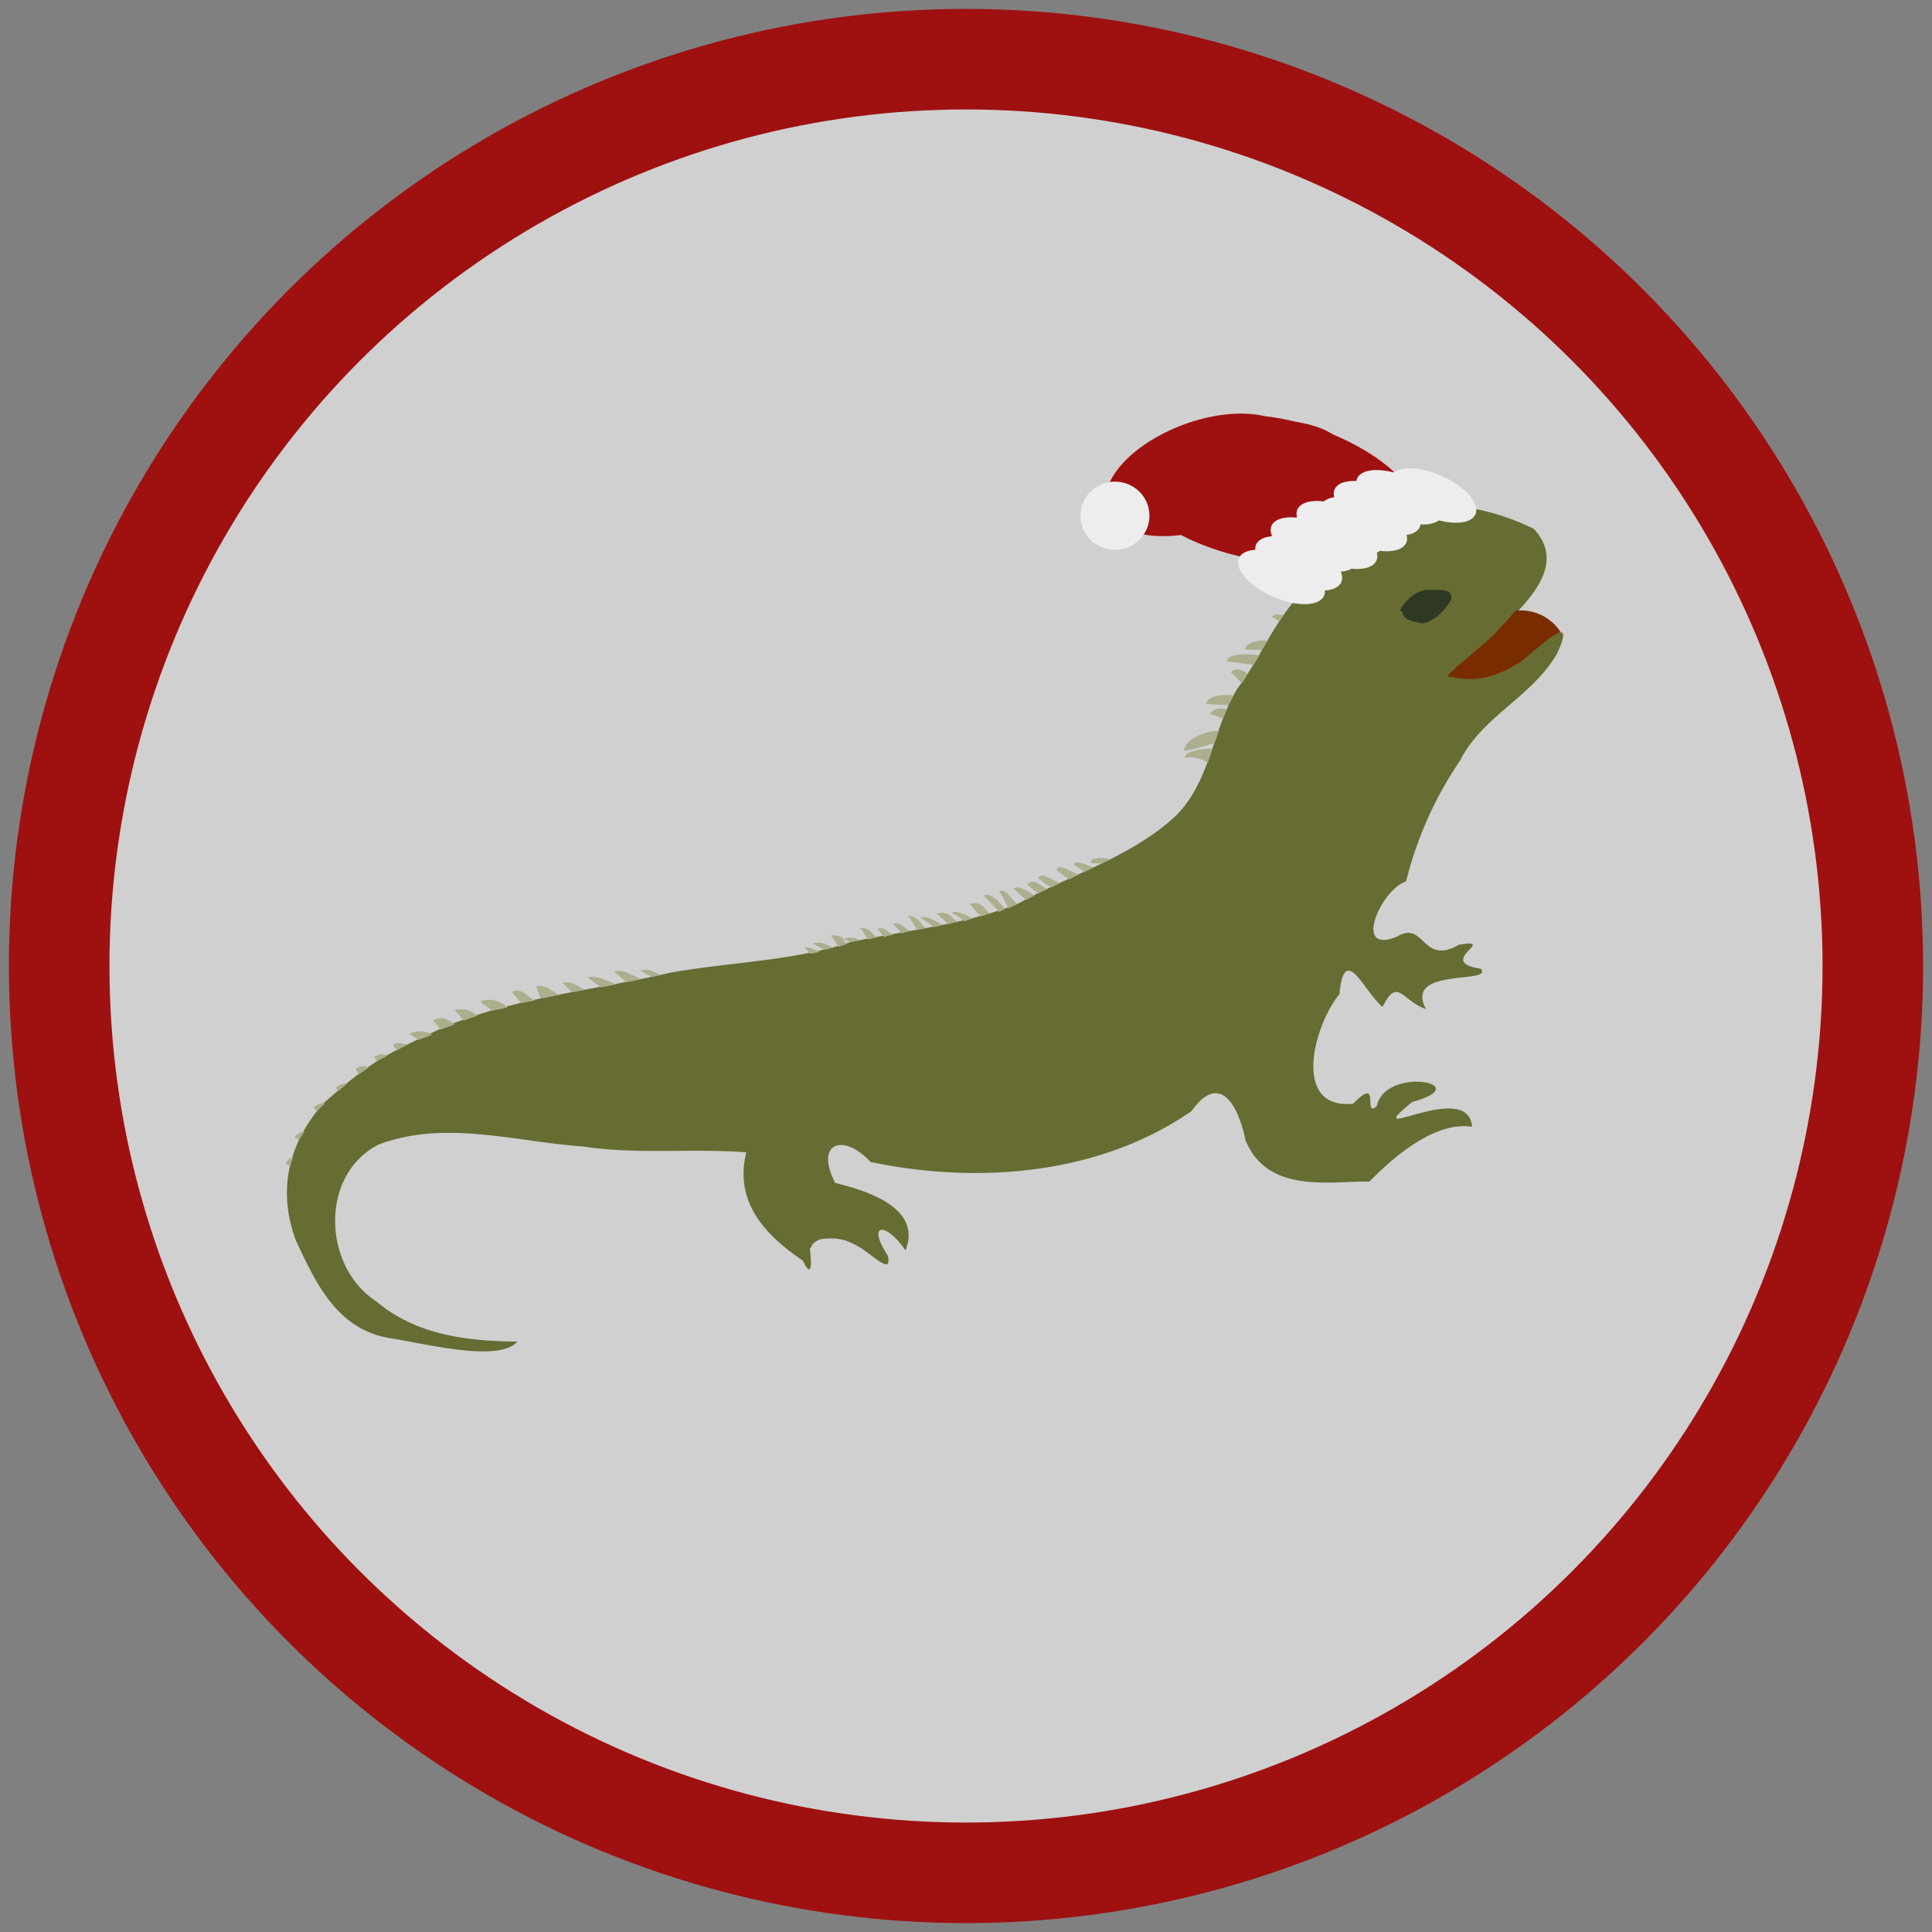 <svg width="48" height="48" viewBox="0 0 12.7 12.7" xmlns="http://www.w3.org/2000/svg"><rect x="0" y="0" width="12.7" height="12.7" fill="#808080" stroke="none"/><ellipse transform="matrix(.994 .111 .078 .997 0 0)" cx="7.987" cy="2.469" rx=".659" ry=".361" fill="#9f1010"/><circle cx="6.35" cy="6.35" r="5.961" fill="#d0d0d0" stroke="#9f1010" stroke-width=".661"/><ellipse transform="rotate(15.599)" cx="8.757" cy="1.041" rx=".724" ry=".292" fill="#9f1010"/><path d="M9.024 3.42c.303-.18.753-.095 1.058.056.274.294-.189.597-.365.808-.287.164-.06.213.15.126.138-.03.54-.475.366-.11-.162.28-.493.412-.636.701a2.455 2.455 0 00-.354.793c-.162.049-.358.486-.06.363.184-.111.163.195.408.053.264-.044-.162.113.143.158.086.104-.51-.013-.36.266-.163-.06-.186-.213-.286-.015-.12-.1-.251-.43-.283-.085-.177.22-.31.763.09.721.188-.193.06.099.155.017.055-.268.67-.148.233-.028-.375.305.367-.16.394.163-.286-.046-.61.296-.675.36-.261-.004-.67.083-.815-.273-.046-.225-.167-.453-.355-.19-.606.42-1.405.482-2.11.334-.173-.19-.37-.132-.232.138.166.042.58.149.462.444-.122-.184-.262-.19-.115.036.02.102-.045.043-.135-.022a.519.519 0 00-.145-.08.367.367 0 00-.171-.006c-.053.027-.042.034-.062.061 0 0 .032.243-.046.078-.248-.167-.454-.387-.372-.712-.357-.028-.72.016-1.077-.039-.445-.031-.905-.177-1.341-.012-.391.201-.364.805-.015 1.03.263.223.6.262.928.265-.12.138-.59.017-.821-.02-.361-.05-.504-.363-.637-.65-.113-.31-.06-.617.183-.897.232-.2.335-.29.667-.44.468-.243 1.104-.298 1.608-.417.397-.072.803-.075 1.19-.202.367-.078.748-.114 1.099-.252.337-.186.724-.3 1.014-.555.253-.225.26-.582.43-.86.208-.274.307-.642.644-.768.213-.089.148-.236.246-.338z" fill="#666c32"/><path d="M9.85 4.14c.13-.136.092-.122.136-.127a.31.31 0 01.274.144c-.054.008-.161.113-.269.196-.056.034-.11.07-.226.1-.1.025-.228-.003-.25-.006-.018-.004.254-.223.302-.272z" fill="#792c00"/><g fill="#acae8e" stroke-opacity=".137" stroke-width=".147"><path d="M8.438 4.046l-.029.04s-.025-.02-.05-.034c.024-.017.053-.013.08-.006zm-.104.166l-.04.06s-.085 0-.113-.002c.012-.056.126-.066.153-.058zm-.055.097l-.039.061-.177-.022c.012-.064.184-.048.216-.04zm-.077.121l-.038.062s-.055-.06-.074-.073c.05-.047.112.012.112.012zm-.093.143l-.033.063s-.122-.006-.148-.01c.013-.064.149-.062.18-.053zm-.043.09l-.028.062s-.06-.028-.087-.032c.039-.047.083-.038.115-.03zm-.054.143l-.028.078s-.175.055-.201.05c.012-.098.197-.137.229-.128zm-.041.117l-.032.093s-.054-.047-.15-.035c-.006-.046.15-.067.182-.058zm-.671.725l-.059.03-.07-.004c-.007-.047.098-.035.13-.026zm-.112.054l-.06.03s-.026-.021-.065-.044c-.006-.046.093.006.125.014zm-.099.048l-.06.03s-.052-.033-.084-.062c.01-.05.112.023.144.031zm-.119.054l-.06.03s-.053-.032-.085-.061c.01-.05.112.023.144.032zm-.085.04l-.06.03s-.04-.03-.072-.06c.046-.05.1.022.132.03zm-.081.042l-.06.03-.082-.076c.049-.026.11.037.142.046zm-.114.055l-.06.03s-.036-.073-.062-.113c.049-.026.09.075.122.083z"/><path d="M6.627 5.965l-.06.03s-.07-.08-.102-.108c.062-.023.117.064.14.086zm-.117.039l-.061.02s-.048-.043-.073-.083c.088-.025.101.055.133.063zm-.112.033l-.06.019s-.034-.034-.081-.052c.025-.032.109.024.14.033zm-.104.021l-.061.018s-.035-.04-.077-.07c.089-.026.106.043.138.052zm-.092.022l-.062.015s-.045-.034-.09-.063c.044-.023.12.04.152.048zm-.112.021l-.062.013s-.026-.051-.059-.094c.078.006.09.073.121.081zm-.105.019l-.061.016s-.015-.028-.053-.062c.044-.023.083.038.114.047zm-.114.024l-.062.015s-.004-.008-.041-.052c.045-.024.071.028.103.037zm-.103.018l-.062.013s-.027-.044-.052-.075c.078-.002.082.054.114.063zm-.115.018l-.063.013-.048-.022c.064-.018.08 0 .111.009z"/><path d="M5.566 6.206l-.053.018s-.027-.044-.052-.075c.078-.003.08.022.08.022zm-.086.024l-.062.014-.075-.043c.064-.018.106.021.137.03zm-.09.027l-.063.013-.04-.042c.06-.002.07.02.103.029zm-1.045.153l-.062.012-.075-.043c.064-.017.106.021.137.03zm-.127.027l-.103.02-.078-.072c.065-.018.149.044.18.052zm-.166.034l-.102.02-.089-.067c.065-.018.16.039.191.047zm-.206.036l-.084.016-.063-.062c.064-.018.115.038.147.046zm-.17.033l-.122.025-.029-.081c.065-.018.12.048.152.057zm-.159.037l-.091.017-.06-.074c.06-.036.12.049.151.057zm-.181.046l-.1.021-.079-.06c.1-.042.179.039.179.039zm-.196.053l-.092.033-.059-.07a.17.17 0 01.15.037zm-.153.059l-.091.033-.05-.061c.077-.042.141.028.141.028zm-.147.068l-.09.033-.059-.04c.078-.041.15.007.15.007zm-.161.064l-.07.037-.025-.032c.024-.025.046-.014.095-.006zm-.132.073l-.069.036-.018-.027a.083.083 0 01.087-.01zm-.123.077l-.064.045-.023-.035c.042-.032.082-.012.087-.01zm-.141.106l-.06.05-.016-.024c.042-.032.072-.027.076-.025zm-.147.131l-.053.05-.023-.025c.042-.032.061-.029.066-.027zm-.134.186l-.037.053-.03-.02c.042-.032.052-.036.056-.034zm-.075.172l-.019.05-.03-.01c.013-.033.034-.043.038-.041z"/></g><path d="M9.407 3.878c.074 0 .12-.002.13.033.01.037.002.03-.036.088-.031.033-.047.053-.088.075-.056.035-.074.02-.111.013-.1-.022-.071-.065-.093-.069-.018-.003.028-.067.084-.108a.176.176 0 01.114-.032z" fill="#2f3823"/><ellipse transform="matrix(.927 .374 -.44 .898 0 0)" cx="9.127" cy="-.37" rx=".691" ry=".262" fill="#9f1010"/><g fill="#ededed" transform="matrix(.932 .362 -.204 .979 0 0)"><ellipse cx="9.146" cy=".492" rx=".305" ry=".144"/><ellipse cx="9.24" cy=".366" rx=".305" ry=".144"/><ellipse cx="9.315" cy=".212" rx=".305" ry=".144"/><ellipse cx="9.44" cy=".147" rx=".305" ry=".144"/><ellipse cx="9.462" cy=".048" rx=".305" ry=".144"/><ellipse cx="9.61" cy="-.035" rx=".305" ry=".144"/><ellipse cx="9.677" cy="-.166" rx=".305" ry=".144"/><ellipse cx="9.809" cy="-.288" rx=".305" ry=".144"/><ellipse cx="10.023" cy="-.379" rx=".305" ry=".144"/></g><ellipse transform="rotate(-7.94)" cx="7.62" cy="4.157" rx=".724" ry=".292" fill="#9f1010"/><ellipse transform="matrix(.908 -.418 .581 .814 0 0)" cx="4.703" cy="6.25" rx=".659" ry=".361" fill="#9f1010"/><ellipse cx="7.329" cy="3.39" rx=".227" ry=".224" fill="#ededed"/></svg>